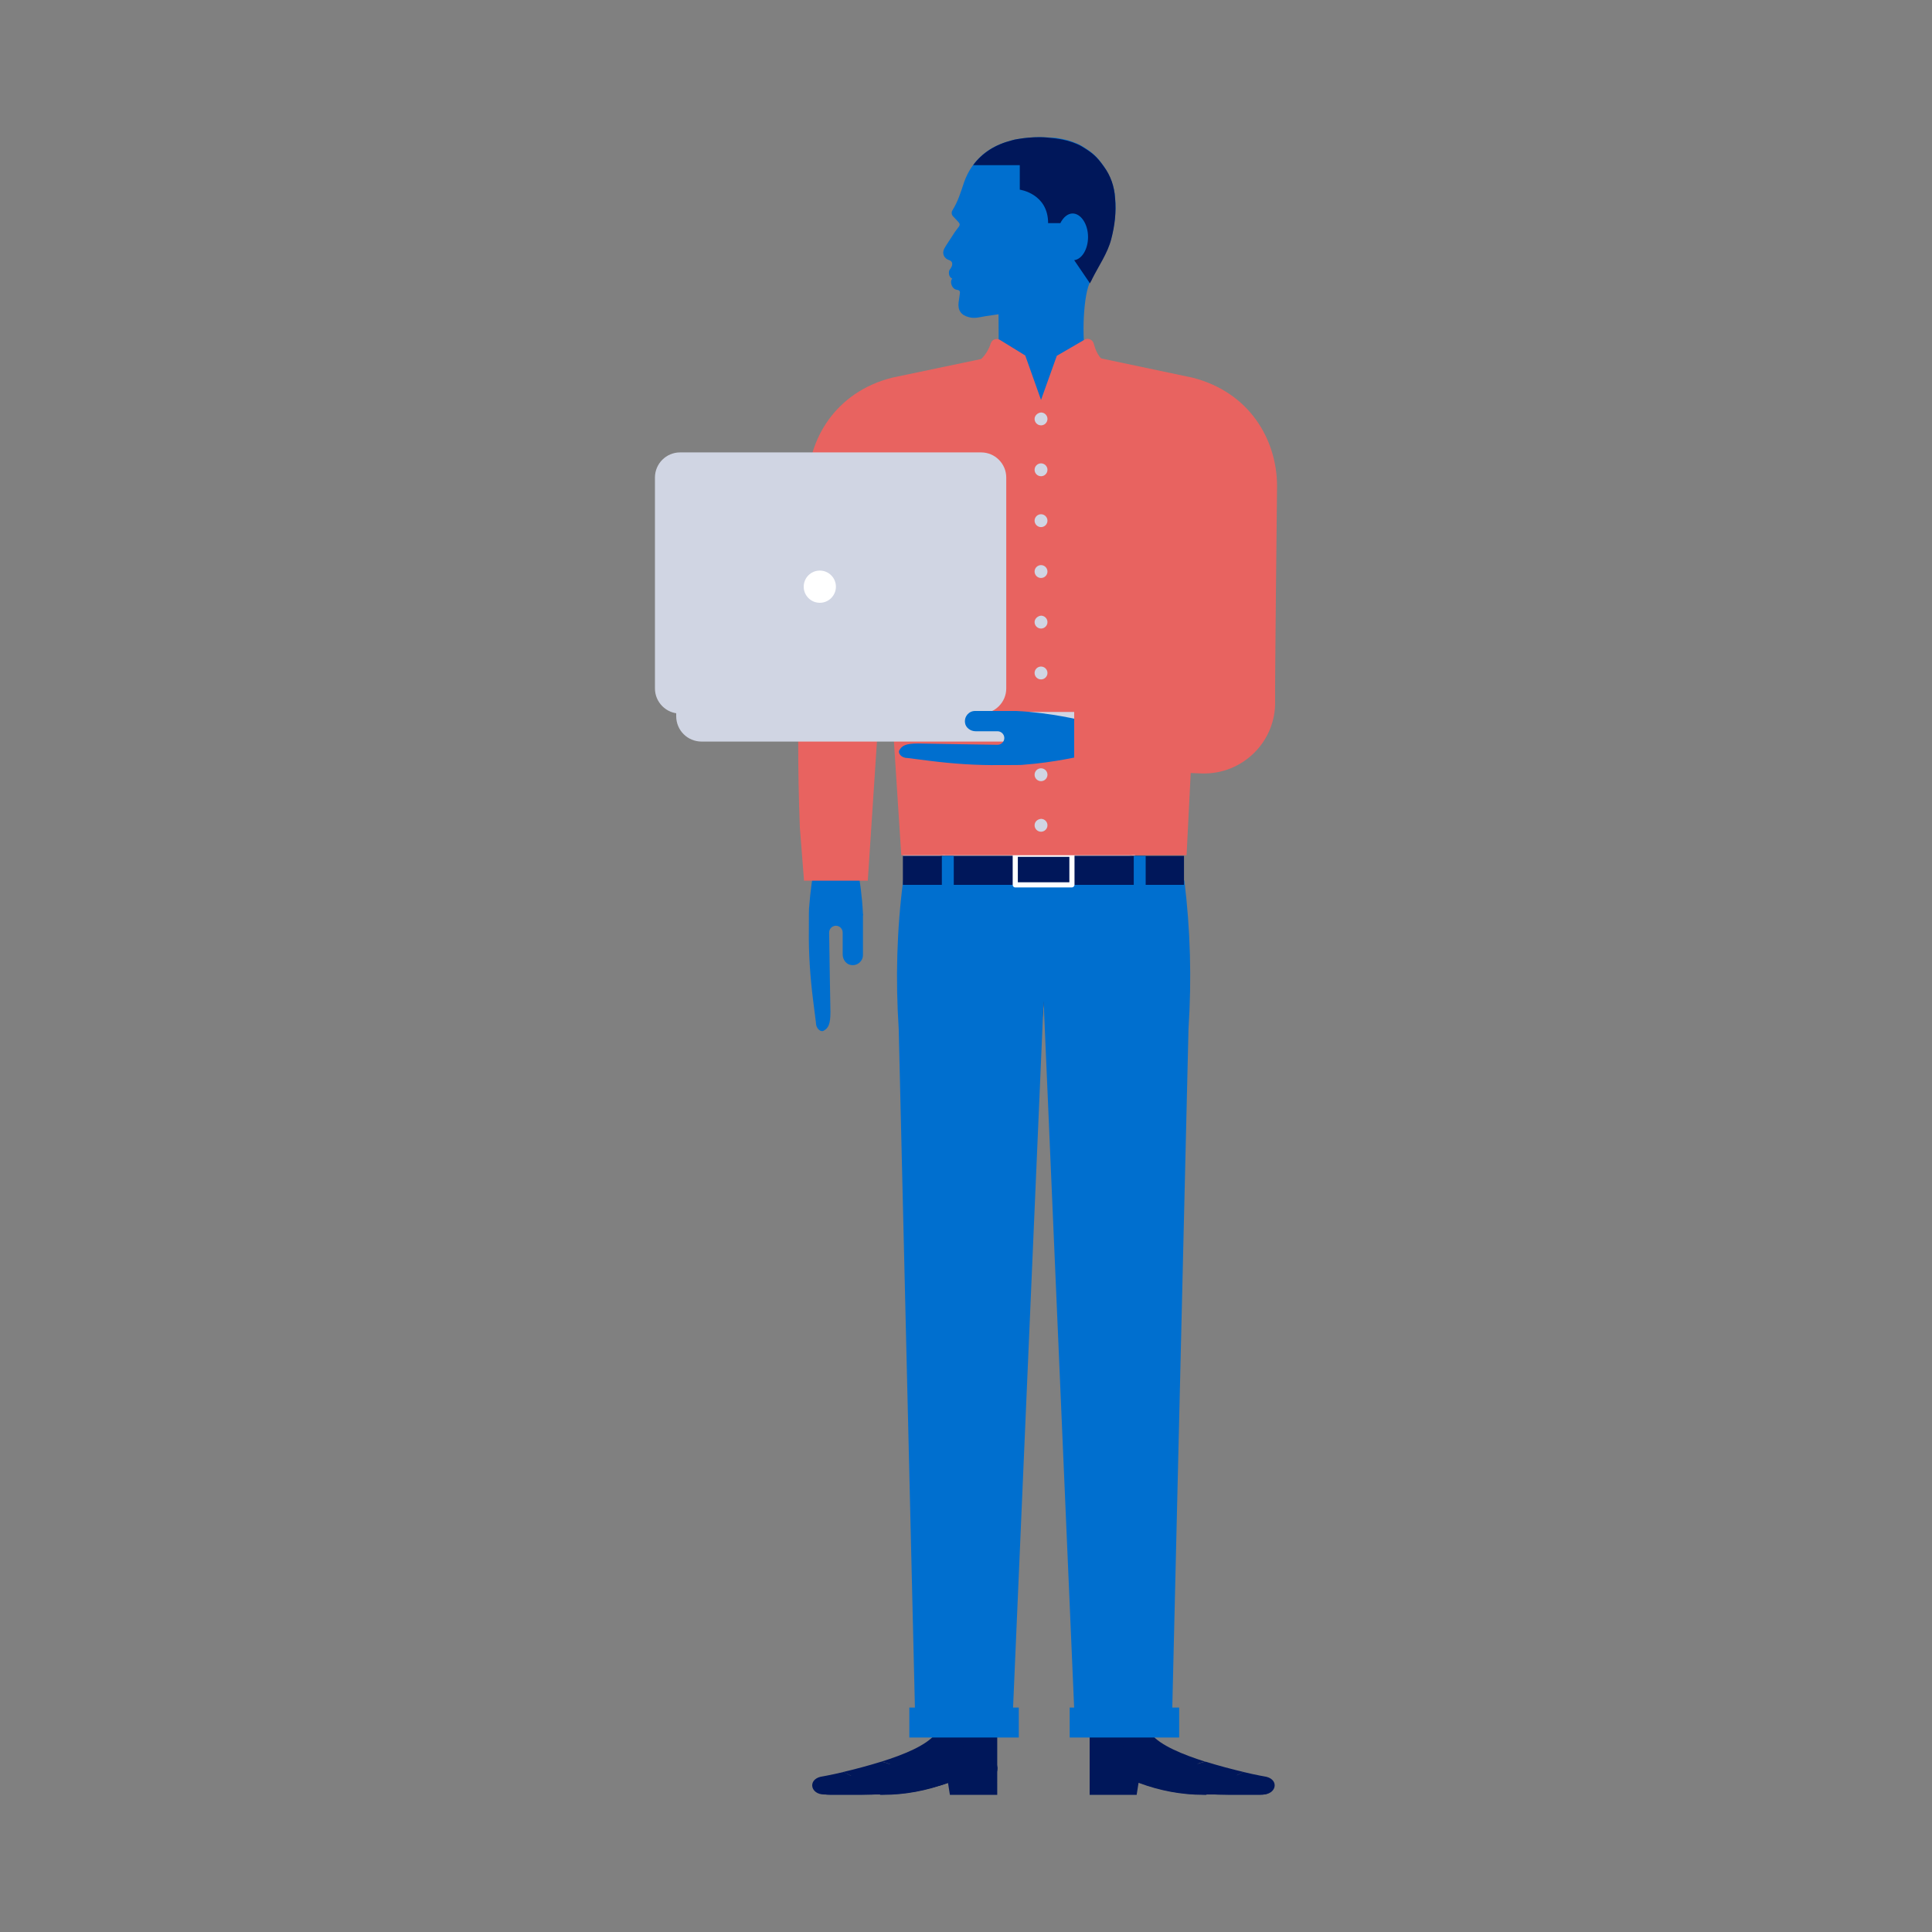 <?xml version="1.0" encoding="utf-8"?>
<!-- Generator: Adobe Illustrator 25.2.1, SVG Export Plug-In . SVG Version: 6.00 Build 0)  -->
<svg version="1.1" xmlns="http://www.w3.org/2000/svg" xmlns:xlink="http://www.w3.org/1999/xlink" x="0px" y="0px"
	 viewBox="0 0 600 600" style="enable-background:new 0 0 600 600;" xml:space="preserve">
<rect x="0" y="0" width="600" height="600" fill="#808080" stroke="none"/>
<style type="text/css">
	.st0{fill:#00175A;}
	.st1{fill:#CCD1DE;}
	.st2{fill:#FFFFFF;}
	.st3{fill:#006FCF;}
	.st4{fill:#E86360;}
	.st5{fill:#D0D5E3;}
	.st6{fill:#20346F;}
	.st7{display:none;}
	.st8{display:inline;fill:#20346F;}
</style>
<g id="Layer_1">
	<path class="st0" d="M392.3,553.5c0,0-1.3-0.5-5.5-1.5c-3.4-0.8-7.6-1.9-11.8-3.2c-7-2.2-17.3-6.8-20.1-10.1
		c0,0,9.4-87.6,6.1-116.9c4.2-26.5,5.3-102.3,5.3-102.3c1-15.4,0.6-30.8-1.3-46.1h-30h-21.2h-30.1c-1.9,15.3-2.3,30.7-1.3,46.1
		c0,0,1.1,75.8,5.3,102.3c-3.2,29.3,6.2,116.9,6.2,116.9l0,0c-2.8,3.4-13,7.9-20.1,10.1c-4.2,1.3-8.4,2.4-11.8,3.2
		c-4.2,1-5.5,1.5-5.5,1.5c-4,1-3.1,3.9,1.2,3.9h9.3h0.8c6.9,0,20.3-1.3,26.7-3.7l10.7-0.6c2.4,0.3,4.6-1.6,4.6-4.1l-1.6-7.1v-3.3
		c-0.6-31.3,12.5-98.7,2.7-125.1c7.8-34,13.3-102.6,13.3-102.6s0.1-0.2,0.3-0.6c0.2,0.4,0.4,0.6,0.4,0.6s5.5,68.6,13.3,102.6
		c-9.9,26.4,3.3,93.8,2.7,125.1v3.3l-1.6,7.1c0,2.5,2.1,4.4,4.6,4.1l10.7,0.6c6.4,2.5,19.8,3.7,26.7,3.7h0.8h9.3
		C395.4,557.4,396.4,554.5,392.3,553.5"/>
	<path class="st1" d="M351.4,260.4c-1.7,0.2-3.6,0-5.6,0c-0.3-0.1-0.6-0.2-1.3-0.2c-1.2,0.3-1.8,0.3-3.5,0.4c-1.3,0-3.3-0.1-4.6-0.2
		c-4.4,0.4-8.9,0.2-13.4,0.3c0,1.2,0,2.3,0,3.2l-0.2,0.1c0.1,0.4,0.2,1.1,0.2,1.8h28c0-0.2-0.1-0.5,0-0.7c0,0.4,0.1,0.3,0.1,0.5v0.1
		h0.5c0-0.1,0-0.2,0-0.3C351.6,263.9,351.5,262.1,351.4,260.4"/>
	<path class="st1" d="M292.3,260.8h-0.2C292.2,260.8,292.2,260.8,292.3,260.8c0-0.1,0-0.1,0-0.2c-1,0.1-3.2-0.1-2.4,0.3
		c-2.6-0.2-6.1,0.2-8.7-0.1c0.2,0.1-0.4,0.1-0.7,0.2c-0.2,0-0.4,0-0.6,0l0.6,4.8h11.4c0-0.2-0.1-0.5,0-0.7c0,0.4,0.1,0.3,0.1,0.5
		v0.1h0.5c0-0.1,0-0.2,0-0.3C292.4,264.1,292.3,262.4,292.3,260.8"/>
	<path class="st1" d="M321.9,260.6l-0.2-0.1c-4.8,0.4-10.6,0-14.7,0.3l0.4-0.3c-1.3-0.1-2.9,0.1-2.6,0.3c-1.3-0.1-3.2,0.2-4-0.1
		c-1.3-0.1-1.6,0.2-2.7,0.2c-2.1-0.1-3.1-0.1-4.7-0.1c0,1.1,0,2.2,0,3.1l-0.2,0.1c0.1,0.4,0.2,1.1,0.2,1.8h28c0-0.2-0.1-0.5,0-0.7
		c0,0.4,0.1,0.3,0.1,0.5v0.1h0.5c0-0.1,0-0.2,0-0.3C322,264,321.9,262.2,321.9,260.6"/>
	<path class="st2" d="M293.5,263.9c0-0.9,0-2,0-3.1c-0.2,0-0.4,0-0.7,0c0,0,0,0-0.1,0h-0.4c0.1,1.6,0.2,3.2,0.3,4.6
		c0,0.2,0,0.3,0,0.3h0.9c0-0.7-0.1-1.3-0.2-1.8H293.5z"/>
	<path class="st2" d="M292,265.6c-0.1-0.2-0.1-0.1-0.1-0.5c0,0.2,0,0.4,0,0.7h0.1C292,265.7,292,265.7,292,265.6"/>
	<path class="st2" d="M323,263.9c0-1,0-2.1,0-3.2c-0.3,0-0.7,0-1,0l-0.2-0.1c0.1,1.6,0.2,3.4,0.3,4.8c0,0.2,0,0.3,0,0.3h0.9
		c0-0.7-0.1-1.3-0.2-1.8L323,263.9z"/>
	<path class="st2" d="M321.6,265.6c-0.1-0.2-0.1-0.1-0.1-0.5c0,0.2,0,0.4,0,0.7h0.1C321.6,265.7,321.6,265.7,321.6,265.6"/>
	<path class="st2" d="M352.6,263.9c0-1,0-2.2,0-3.5c-0.3,0-0.5,0-0.8,0.1l-0.1-0.2c-0.1,0-0.3,0-0.4,0c0.1,1.7,0.2,3.6,0.3,5.1
		c0,0.2,0,0.3,0,0.3h0.9c0-0.7-0.1-1.3-0.2-1.8H352.6z"/>
	<path class="st2" d="M351.2,265.6c-0.1-0.2-0.1-0.1-0.1-0.5c0,0.2,0,0.4,0,0.7h0.1C351.2,265.7,351.2,265.7,351.2,265.6"/>
	<path class="st0" d="M338.4,553.6v-15h19.2l-1,7.7l12.3,4.3c0.8-2,2.9-3,5.5-3.5c4.2,1.3,8.4,2.4,11.8,3.2
		c-1.6,0.8-3.3,1.6-4.8,2.5c-2.3,1.3-4.7,2.7-6.7,4.5h-0.8c-6.9,0-13.7-1.3-20.1-3.7H338.4z"/>
	<path class="st0" d="M353.6,552.4c8,2.8,15.9,3.6,22.5,3.7c-0.5,0.4-1,0.8-1.5,1.3h-0.8c-6.9,0-13.7-1.3-20.1-3.7h-15.3v-1.2
		L353.6,552.4L353.6,552.4z"/>
	<path class="st0" d="M374.3,547.1c-2.6,0.5-4.7,1.5-5.5,3.5l-12.3-4.3l-0.2-5.9c-7.9,4.2-17.9,1.5-17.9,1.5v-3.3h19.2
		C360.3,542,367.3,544.9,374.3,547.1"/>
	<path class="st0" d="M386.1,550.3c4.2,1,7.2,1.5,7.2,1.5c4,1,3.1,5.5-1.2,5.5h-17.5c2-1.8,4.3-3.2,6.7-4.5
		C382.9,552,384.5,551.1,386.1,550.3"/>
	<polygon class="st0" points="353,557.4 338.4,557.4 338.4,553.6 353.6,553.6 	"/>
	<path class="st0" d="M309.7,553.6v-15h-19.2l1,7.7l-12.3,4.3c-0.8-2-2.9-3-5.5-3.5c-4.2,1.3-8.4,2.4-11.8,3.2
		c1.6,0.8,3.3,1.6,4.8,2.5c2.3,1.3,4.7,2.7,6.7,4.5h0.8c6.9,0,13.7-1.3,20.1-3.7H309.7z"/>
	<path class="st0" d="M294.4,552.4c-8,2.8-15.9,3.6-22.5,3.7c0.5,0.4,1,0.8,1.5,1.3h0.8c6.9,0,13.7-1.3,20.1-3.7h15.3v-1.2
		L294.4,552.4L294.4,552.4z"/>
	<path class="st0" d="M273.7,547.1c2.6,0.5,4.7,1.5,5.5,3.5l12.3-4.3l0.2-5.9c7.9,4.2,17.9,1.5,17.9,1.5v-3.3h-19.2
		C287.7,542,280.8,544.9,273.7,547.1"/>
	<path class="st0" d="M262,550.3c-4.2,1-7.2,1.5-7.2,1.5c-4,1-3.1,5.5,1.2,5.5h17.5c-2-1.8-4.3-3.2-6.7-4.5
		C265.2,552,263.6,551.1,262,550.3"/>
	<polygon class="st0" points="295,557.4 309.7,557.4 309.7,553.6 294.4,553.6 	"/>
	<path class="st3" d="M279.1,319.5l5.1,213.5h30.3l9.6-222.1l9.6,222.1H364l5.1-213.5c1-15.4,0.6-30.8-1.3-46.1h-87.3
		C278.5,288.7,278.1,304.1,279.1,319.5"/>
	<rect x="282.4" y="530.3" class="st3" width="34" height="9.3"/>
	<rect x="332.2" y="530.3" class="st3" width="34" height="9.3"/>
	<rect x="280.4" y="265.8" class="st0" width="87.3" height="9"/>
	<path class="st2" d="M332.9,275.6h-17.6c-0.5,0-0.8-0.4-0.8-0.8v-9.5c0-0.5,0.4-0.8,0.8-0.8h17.6c0.5,0,0.8,0.4,0.8,0.8v9.5
		C333.7,275.2,333.3,275.6,332.9,275.6 M316.1,274h16v-7.9h-16V274z"/>
	<rect x="292.5" y="265.8" class="st3" width="3.7" height="10.1"/>
	<rect x="352.1" y="265.8" class="st3" width="3.7" height="10.1"/>
	<path class="st3" d="M268,283.8c-0.5-10.8-3-20.7-3-20.7l-10.9,0.1c0,0-2.1,8.7-2.8,18.4c-0.1,0.1-0.1,3.5-0.1,7.2
		c-0.1,7.3,0.4,14.5,1.3,21.7c0.5,3.8,0.9,7.1,0.9,7.1c0,2,1.6,3,2.4,2.5c1.4-0.8,2.1-1.9,2.1-5.8c0,0-0.4-22.4-0.4-24.7
		c0-1.2,1-2.1,2.1-2.1l0,0c1.2,0,2.1,1,2.1,2.1v6.8c0,1.6,1.1,3.1,2.6,3.3c2,0.3,3.7-1.2,3.7-3.1v-12.3
		C268.1,284.3,268.1,284.1,268,283.8"/>
	<path class="st3" d="M322.9,42.6L322.9,42.6c-2.3,0-4.6,0.2-6.9,0.6c-0.6,0.1-1.2,0.2-1.8,0.4c-7.1,1.8-12.3,6-14.8,13
		c-1,3-1.9,6-3.6,8.7c-0.4,0.6-0.3,1.4,0.2,1.9c0.5,0.6,1.1,1.1,1.6,1.7c0.5,0.5,0.6,1,0.1,1.6c-0.8,1-1.5,2-2.1,3
		c-0.8,1.3-1.7,2.5-2.4,3.8c-0.7,1.5,0,3,1.6,3.5c0.8,0.3,1,0.8,0.9,1.5c-0.1,0.5-0.4,1-0.8,1.5c-0.3,0.5-0.4,2,0.6,2.6
		c0.1,0,0.1,0.1,0.2,0.2c-0.8,0.7-0.2,3.2,1.5,3.4c0.7,0.1,1,0.4,0.9,1.1c-0.1,0.9-0.3,1.9-0.4,2.8c-0.3,2.5,0.8,4,3.2,4.6
		c1.7,0.5,3.4,0,5.1-0.3c1.4-0.2,4.1-0.6,4.1-0.6s0.1,11.1,0,12.5l12.8,19.8l14.4-19.5c-1.4-4.2-1-19.5,1.5-23.3
		c0.1-0.2,0.3-0.5,0.4-0.8c2-4,4.8-8,5.9-12.3c1.1-4.2,1.6-8.4,1.2-12.7c-0.3-3.6-1.6-6.9-3.6-9.8c-2.2-3.1-3.5-4.2-6.8-6.2
		c-1.5-0.9-4.1-1.8-5.8-2.1c-0.6-0.1-1.5-0.3-2.3-0.4C326.2,42.7,324.5,42.6,322.9,42.6"/>
	<path class="st4" d="M395.2,150.9c0-14.5-8.6-29.2-26.2-33.7l-13.8-2.9c-0.7-0.2-1.3-0.3-2-0.4l-11-2.3c-1.3-1.3-2.1-3.2-2.5-4.8
		c-0.3-1.3-1.8-2-2.9-1.3l-8.6,5l-4.9,13.7l-4.9-13.8l-7.8-4.8c-1.1-0.7-2.5-0.2-2.9,1c-0.5,1.6-1.5,3.5-3,4.9l-27.7,5.8
		c-17.6,4.5-26.2,19.2-26.2,33.7l-2.3,51.5c-0.8,18.2-0.8,36.3-0.1,54.5l1.3,16.5h19.8l5.5-83.6l4.9,75.7h88.6l4.2-83.4h22.8v-31.3
		L395.2,150.9L395.2,150.9z"/>
	<path class="st0" d="M342.8,51.7c-2.2-3.1-3.5-4.2-6.8-6.2c-1.5-0.9-4.1-1.8-5.8-2.1c-0.6-0.1-1.5-0.3-2.3-0.4
		c-1.7-0.2-3.4-0.4-5-0.4c-2.3,0-4.6,0.2-6.9,0.6c-0.6,0.1-1.2,0.2-1.8,0.4c-5.1,1.3-9.1,3.8-12,7.7h14.5v7.6c0,0,8.8,1.2,8.8,10.4
		h3.8c0.9-1.8,2.3-3,3.8-3c2.6,0,4.8,3.3,4.8,7.3c0,3.8-1.9,6.9-4.3,7.2l4.9,7.2c0.1-0.2,0.2-0.5,0.3-0.6c0.1-0.2,0.3-0.5,0.4-0.8
		c2-4,4.8-8,5.9-12.3c1.1-4.2,1.6-8.4,1.2-12.7C346.1,57.9,344.9,54.5,342.8,51.7"/>
	<path class="st5" d="M304.7,221.6h-93.5c-4.3,0-7.8-3.5-7.8-7.8v-65.5c0-4.3,3.5-7.8,7.8-7.8h93.5c4.3,0,7.8,3.5,7.8,7.8v65.5
		C312.5,218.1,309,221.6,304.7,221.6"/>
	<circle class="st2" cx="254.6" cy="182.2" r="5"/>
	<path class="st5" d="M365.2,221.1H210v1.3c0,4.4,3.5,7.9,7.9,7.9h139.4c4.4,0,7.9-3.5,7.9-7.9L365.2,221.1L365.2,221.1z"/>
	<path class="st5" d="M321.3,161.7c0,1.1,0.9,2,2,2s2-0.9,2-2s-0.9-2-2-2C322.2,159.7,321.3,160.6,321.3,161.7"/>
	<path class="st5" d="M321.3,177.5c0,1.1,0.9,2,2,2s2-0.9,2-2s-0.9-2-2-2C322.2,175.5,321.3,176.4,321.3,177.5"/>
	<path class="st5" d="M321.3,130.1c0,1.1,0.9,2,2,2s2-0.9,2-2s-0.9-2-2-2C322.2,128.2,321.3,129.1,321.3,130.1"/>
	<path class="st5" d="M321.3,145.9c0,1.1,0.9,2,2,2s2-0.9,2-2s-0.9-2-2-2C322.2,143.9,321.3,144.8,321.3,145.9"/>
	<path class="st5" d="M321.3,193.2c0,1.1,0.9,2,2,2s2-0.9,2-2s-0.9-2-2-2C322.2,191.3,321.3,192.2,321.3,193.2"/>
	<path class="st5" d="M321.3,209c0,1.1,0.9,2,2,2s2-0.9,2-2s-0.9-2-2-2C322.2,207,321.3,207.9,321.3,209"/>
	<path class="st5" d="M321.3,224.8c0,1.1,0.9,2,2,2s2-0.9,2-2s-0.9-2-2-2C322.2,222.8,321.3,223.7,321.3,224.8"/>
	<path class="st5" d="M321.3,240.6c0,1.1,0.9,2,2,2s2-0.9,2-2s-0.9-2-2-2C322.2,238.6,321.3,239.5,321.3,240.6"/>
	<path class="st5" d="M321.3,256.3c0,1.1,0.9,2,2,2s2-0.9,2-2s-0.9-2-2-2C322.2,254.4,321.3,255.2,321.3,256.3"/>
	<path class="st3" d="M315.6,220.8c10.8,0.5,20.7,3,20.7,3l-0.1,10.9c0,0-8.7,2.1-18.4,2.8c-0.1,0.1-3.5,0.1-7.2,0.1
		c-7.3,0.1-14.5-0.4-21.7-1.3c-3.8-0.5-7.1-0.9-7.1-0.9c-2,0-3-1.6-2.5-2.4c0.8-1.4,1.9-2.1,5.8-2.1c0,0,22.4,0.4,24.7,0.4
		c1.2,0,2.1-1,2.1-2.1l0,0c0-1.2-1-2.1-2.1-2.1H303c-1.6,0-3.1-1.1-3.3-2.6c-0.3-2,1.2-3.7,3.1-3.7h12.3
		C315.1,220.8,315.4,220.8,315.6,220.8"/>
	<path class="st4" d="M337.2,110.3l33.2,7c17.6,4.5,26.2,19.2,26.2,33.7c0,0-0.7,62.7-0.6,66.7c0.3,12.6-10.1,22.9-22.8,22.5
		l-39.6-1.5v-18.8l29.2-4.6c4.2-0.6,7.2-4.3,7-8.5l0.4-23.4L337.2,110.3z"/>
	<polygon class="st6" points="333.4,223.7 333.4,223.6 333.7,223.6 	"/>
</g>
<g id="Layer_2" class="st7">
	<path class="st8" d="M210.6,220c12.5-0.6,22,0.1,33.9-0.2c-0.3,1.4,0.7,0.5,1.8,0c-0.2,0.1,0.1,0.4,0,0.5c0.5-0.5,1.4-1.1,1.9-0.4
		c-0.3,0.4,0.2,0.1,0.5,0.1c0.6-0.7,8.2-0.9,6.4-0.5c0.9-0.3,1.2,0.4,1.7,0.1c0.3-0.3,1.2-0.5,0.8,0.3c0.7-0.9,1.8-0.3,2.9-0.5
		c-0.1,0.9,2.3-0.6,1.9,0.4c0.5,0.5,1.1-1,1.3-0.3c1.1-0.3,3,0.1,2.7,0.4c1.1-0.6,1.6-0.2,2.4,0.3c-0.2-0.2,0.2-0.1,0.3-0.2
		c0.4,0.5-0.4-0.7,0.8-0.2c0.3-0.2,0.7-0.1,0.2,0c0.2,0.6,0.8-0.5,0.4,0.1c1.5,0.1,5.1-0.9,7,0.3c0.4-0.2,0.4-1,1.4-0.4
		c-0.1-0.5,0.3,0.4,0.6,0.1c0-0.3,0.1-0.1,0.2,0c0.1-0.1,0.1-0.4,0.3-0.2c0.1,0.5,0.7-0.4,1,0c0.1,0.3,0.6,0.4,0.3,0
		c1.1,0.8,3.9-1.1,4,0.4c0.4,0.2,0.8-0.4,0.6-0.4c1,0,0.5,0.3,0.4,1.2c0.7,0-0.4,0.4,0.2,0.4c0.5-0.3,0.1-1.3,0.9-1.3
		c-0.6,0.4-0.1,0.3,0.4,0.3c-0.4-0.7,0.8,0.3,0.4-0.5c0.8-0.8,0.3,1.5,0.9-0.2c0.1,0.5,0.5,0.5,0.7,0.2c0.4,0.4,1.9,0.5,0.8-0.1
		c0.5,0.1,0.5,0.1,0.9-0.1c-0.1,0.3,0.1,0.2,0.1,0c0.4-0.1,0.1,0.4,0.4,0.3c-0.6,0.8,0.6-0.3,0.7-0.3c-1,0.5,0.9,0.6,0.3,0
		c1.5,0,0.3,1.5,1.3,1.3c0-1.7,0.7-0.4,1.1-0.7c0.1-0.3-0.2-0.5,0.4-0.5c-0.2,0.2,0.4,0.8-0.4,0.6c-0.1,0.5,0.8,0.6,0.7,0.1
		c-0.4-0.5,0.7,0.3,0.1-0.7c0.4,0.2,0.6-0.4,1,0.2c-0.7,0.3-0.7,0.2,0.1,0.2c-0.6,1.3,1.8-0.8,1.6,0.3c-0.9-0.3-1.6,0.2-1.1,1.1
		c0-0.2,1.7-1.4,1.2-0.5c3.1,0.1,0.7-0.7,2.1-0.5c-1.1,1.4,1.8,0.7,2.8,0.7c0.3,0.6,0.5,0.7,1.4,0.3c-0.1,1.4,1.6-0.1,2.5,0.7
		l-0.7,0.5c0.1-0.3,0.1-1-0.5-0.4c0.5-0.1,0.1,0.5-0.4,0.6c0.3-0.3-1,0.1-1.6,0.1c-6-0.7-18.8,0.7-26.4,0.3
		c-4.1-0.1-12.4,0-17.7-0.4c0.7-0.3-1-0.2-0.5-0.1C252.9,221.7,212.1,225.6,210.6,220"/>
	<path class="st8" d="M304.8,114.1c1.2,0.6,1.5,2.3,1.4,3c0.4,0,0.2,0.2,0,0.3c0.6-0.4,0.5,0.2,0.8,0.3c-0.1,0.4,1.2,1.3,1,1.4
		c0.3,0-0.1,0.2,0.3,0.1l-0.2,0.1c0.3-0.1,0,0.7,0.5,0.5c-1.2,0,1,1,0.2,1.5c0.6,0.2,0.1,0.4,0.6,0.5c-0.1,0-0.1,0-0.2,0
		c0.3,0,0,0.2,0.2,0.2c-0.6,0.1,0.2,0,0.1,0.1c-0.4,0,0.2,0.3,0.3,0.3c-0.2,1.1,0.9-0.1,0,1.5c0,0.6,0.8-0.8,0.4,0.2
		c0.1-0.2,0.3-0.5,0.4-0.8c-0.1,0.4,0,0.3,0.1,0c0.1,0.1-0.1,1.7,0.1,0.4c-0.1,0.6,0.1-0.3,0.1-0.1c-0.1,0.8,0-0.2,0.1-0.3
		c0-0.3-0.1,0.6-0.1,0.4c0,0.6,0.2-0.5,0.2,0.3c0-0.9,0,0.1,0,0.1c0,0.3,0-0.1,0-0.1c0-0.2,0,0.2,0,0.2c0.1-0.5,0.3-0.2,0.2-1
		c0,0.4,0,0.5,0.1,0.8c0-0.6,0,0.7,0,0.1c0,0.4,0-0.9,0-0.2c0-0.1,0-0.6,0-0.2c0,1.2,0,0,0-0.6c0,0,0.2,0.7,0.2,1
		c0-0.1-0.1-0.6-0.1-0.9c0,0.1,0,0.2,0,0.2c-0.1-0.8,0,0-0.1-0.6c0.1,0.2,0.1-0.1,0.2,0.3c-0.2-1.2,0.2,0.5,0.1-0.3
		c0.2,0.7,0.2,0.3,0-0.2c0.2,0.3,0-0.4,0.4,0.4c0.1,0.3-0.1-0.6-0.2-0.7c0.1,0.2-0.1-0.3,0.1,0.1c-0.1-0.2,0.1,0-0.1-0.3
		c0.1-0.1,0.5,0.2,0.3-0.1c-0.1,0.1-0.2-0.3,0.2,0.1c0.1-0.2-0.5-0.5-0.1-0.3c-0.4-0.3,0.3,0,0.5-0.2c-0.2,0-0.1-0.1-0.2-0.2
		c0.3-0.2-0.3,0-0.3-0.3c0.6,0.2-0.3-0.5,0.2-0.3c-0.2,0,0.4,0.2,0.2,0.1c-0.1-0.1-0.4-0.2-0.3-0.2c0.8,0.4-0.2-0.3,0.3-0.4
		c0.2,0-0.1-0.3-0.1-0.4c0.3,0,0.7,0.3,0.5,0.1c-0.6-0.2-0.5-1.2,0.1-1.2c0.8,0.2-0.8-0.3,0-0.5c-0.5-0.1,0.6,0-0.1-0.3
		c0.4,0.1-0.3-0.4,0.2-0.1c-0.6-0.4,0.6-0.4,0-0.5c0.9-0.1-0.4-1.8,0.7-1c-0.1-0.3-0.2-0.2-0.4-0.5c0.1,0,0.3,0.1,0.4,0.2
		c-0.1-0.3,1,0.6,1.2,0.5c-0.7-0.4-1.3-0.6-0.9-0.8c-0.5-0.4-0.1,0.1-0.6-0.5c0.7,0.4,0.8,0.3,0.1-0.1c0.1,0,0.3,0.1,0.4,0.2
		c0.2,0-0.4-0.3,0.1-0.2c-0.4,0,0.7-0.6-0.2-0.4c0.2,0.1,0-0.1-0.1-0.4c0.3,0.2,0.2,0.1,0,0c0-0.2,0.5,0.1,0.5,0.2
		c0.3-0.2-0.7-0.3-0.3-0.5c0.3,0.5,1,0,0.2,0c0.2-0.1,0.5-0.3,1.4,0.1c0-0.3-0.8-0.5-1-0.7c0-0.2,1,0.3,0.4-0.1
		c-0.7-0.3-0.6-0.5,0.1-0.1c-0.4,0.1,0.8,0.3,0.1,0c-0.2-0.1-0.3-0.1-0.8-0.4c0.4,0.2-0.1-0.1-0.1-0.2c0.3,0.1,0.9,0.7,0.9,0.2
		c-0.4-0.1-0.6-0.7,0-0.4c-0.6,0.3,0.4,0.7,0.9,0.8c-0.4-0.1-0.9-1-0.4-0.5c0.3-0.6,0-0.6-0.6-0.8l0.2,0.1c-0.1-0.3,1.4,0.9,0.8-0.2
		c0.3,0,0.2-0.3,0.2-0.5c0.6,0.2,0.5,0.1,0.3,0c0,0,0.4-0.1,0-0.4c0,0.1,0.5,0.3,0.2,0.1c1,0.4-0.3-0.8,0.5-0.5l-0.1-0.1
		c0.2,0.1,0.3,0.1,0.2,0c0.7,0.6-0.1,0.1-0.1,0.3c0.2,0,0.5,0.5,0.4,0.2c0.3,0.3,0,0.2-0.2,0.1c0.5,0.2,0,0.4,0.2,0.6
		c-0.7-0.6-0.8-0.3-0.2,0.1l-0.2-0.1c0.4,0.2-0.1,0.9-0.3,0.7c0.4,0.2-0.2,2.1-0.5,1.7c0.2,0.1-0.2,0-0.2,0c0.4,0,0.4,1,0.2,0.8
		c-0.2,0.7-0.5,1.2-0.6,2.5c-0.1-0.1-0.3,0.9-0.4,1.1c-0.3-0.3-0.8-0.1-0.1,0.1c-0.3,0.2-0.2,1.1-0.7,0.9c0.3,1.6-1.6,4-2.4,6.2
		c-0.1-0.4-0.4,1.2-0.4,0.3c-0.1-0.2,0,0.9-0.2,0.2c0.1,0.9-0.6,1.9-0.7,2.9c-0.3,0-0.1-1.7-0.3-0.5c0-0.2,0,0.4,0,0.2
		c-0.3-0.5-0.2-0.5-0.2,0.4c-0.1-1.1-0.3-1-0.3-1.4c-1.9,0.5-4.4-8.1-5-8.8h0.1c-1.6-0.6-1.1-4-2.2-5.3
		C303.8,114.2,304.5,113.9,304.8,114.1"/>
	<path class="st8" d="M342.4,113.7c0.1,1.4-1.1,2.5-1.9,2.7c-0.1,0.6-0.5,2.6-0.9,2.9c0.2,0.1-0.3,0.2-0.1,0.6
		c-0.3-0.6-1.2,1.4-1.2,1.4c-0.6-0.3,0.4,0.7-0.3,0.1c0.2,0.2,0.1,0.3,0.1,0.4c0-0.2-0.2,0.1-0.2,0.2c-0.2-0.2,0,0.6-0.5,1.1
		c-0.7-0.3,0.1,0.2-0.3,0.7c-1.2-1.6,0.1,1.2-0.7,0.2c0,0.4,0.5,1,0.1,0.8c0.2,0.1,0.1,0.8-0.2,0.3c-0.1-0.6-0.2,0.1-0.2,0
		c0,1.1-0.3,1.7-0.8,2.2c0-0.4-0.1,0.9-0.1,0.1c-0.3,0.9-0.8,2.5-0.8,1.1c0,0.7,0.2-0.8,0.2-0.2c-0.1-0.2-0.1,1-0.2,0.2
		c0-0.2,0.2-0.9-0.1-0.3c-0.1,0.4-0.1-0.2-0.1,0.3c-0.1-0.3,0-0.8,0.1-1.2c0,0-0.2,0.9-0.2,0.3c-0.1,0.8-0.1-0.2-0.2,0.3
		c-0.3-0.8-0.1-2.8-0.5-1.5c0-0.6-0.5-0.2,0-0.9c0.1-0.4-0.4-0.2-0.5,0.1c0.1-0.3-0.3-0.1,0-0.4c-0.4-0.4-0.5-1.3-0.1-1.4
		c0.1-0.3-0.6,0.1-0.6-0.2c0.3,0,0.1-0.3-0.1-0.2c0.6-0.3,0.1-0.3,0.5-0.6c-0.5,0.1,0-0.1-0.1-0.1c-0.2,0.2-0.2,0.2-0.4,0.2
		c0.4-0.4-0.4-0.1,0.1-0.3c-0.2,0.2,0.4-0.1,0.1-0.1c-0.5,0.1-0.2,0,0-0.1c-0.4,0.3-0.3-0.2-0.7-0.3c0.7-0.3,0.3-0.4-0.2-0.2
		c0.1-0.4-1.1-1.1-0.1-1.3c0-0.1-1,0.4-0.6-0.2c-0.1,0.1-0.1,0.1-0.2,0.1c0.5-0.1,0.2-0.4,0-0.2c0.4-0.2-0.3,0,0.2-0.2
		c-0.9,0.1,0.2-0.7-0.5-0.3c0.6-0.6-1.5-0.9-0.3-1.2c-0.2-0.2-0.4,0-0.7-0.1c0.5-0.4,0.3-0.1,1.2-0.5c0.7-0.5-0.6,0.2-1,0
		c0.2,0,0.5,0,0.2-0.2c-0.5,0.3-0.3,0.1-0.2-0.1c-0.4,0-0.5,0.2-0.6,0c1.3-0.4-0.4,0,0.4-0.5l-0.2,0.1c0.2-0.2,0.2-0.8-0.2-0.2
		c0.1-0.3-0.5-0.1-0.1-0.3c-0.5,0.3,0.1-0.3,0.2-0.2c0.2-0.4-0.7,0.1-0.6-0.1c0.6,0.1,0.8-0.6,0.1-0.2c0.5-0.4-0.6,0.2,0.2-0.5
		c0.2,0.1,1.2-0.3,0.7-0.4c-2,0.8,0.2-0.6-1.1,0.1c-0.8-0.2,0.6-0.2,0.7-0.5c-0.6,0-0.4,0-1.1,0.2c0.3,0-0.5-0.2,0.6-0.3
		c-0.6-0.2,0.4-0.3,0.1-0.5c-0.5,0.2-0.8-0.1-0.3-0.3c-0.3,0.5,0.9,0.1,1.2-0.2c-0.4,0.2-1.4-0.1-0.6-0.1c-0.2-0.9-1.1,0-0.8-0.2
		c0.1-0.5,1.1-0.4,0.1-1.4c0.4-0.2,0.5-0.4,0.4-0.3c-0.1,0,0.1-0.3-0.4-0.2l0.4-0.1h-0.1c0.5,0,0.4-0.4,0-0.2
		c-0.4-0.5,0.2-0.6-0.1-0.7h0.6c-0.1,0-0.8,0.4-0.3,0.3c0-0.1,0,0-0.1,0c0.4-0.1,0.9-0.3,0.5,0c0.4-0.1,0.3,0.2,0.5,0.4
		c-0.4,0.2-0.7-0.2-0.6,0.2c0.6-0.2,1.2,0.2,0.7,0.8c0.5,0,1.5,1.7,0.9,1.8c1.5,0.9,2.3,3.9,3.2,5c-0.1-0.4-0.4,0.4,0.2,0
		c-0.2,0.3,0.4,0.4,0.2,0.7c0.6,0.3,0.3,1.3,1.1,2.2c0,0.1,0,0.2-0.1,0.2c0.2-0.2-0.2,0.5,0.1,0c-0.1,0.1,0,0.1-0.1,0.2
		c0.1-0.1,0,0.2,0.1,0.4c0,0,0,0.3-0.1,0.4c-0.1,0.3,0.2-0.5,0,0.2l0.1-0.3c0,0.4,0.2,0.1,0.2-0.1c0,0.4-0.1,1.7,0,0.8
		c0,0.2,0-0.4,0-0.2c0,0.4,0,0.9,0-0.2c0,0.3,0.1,0.7,0.1,0.3v0.3c-0.1-0.7,0.1-1.3,0-2l0,0c0.6-1,1.6-3,2.5-3.1
		C337.3,118.1,342.1,112.1,342.4,113.7"/>
	<path class="st8" d="M366.5,240.1c-10.8,0.1-20-1-29.6-1.3c-5.5,0.9-2.3-7.3-3-10.4c0.7-0.9-1.2-7.5,0.5-7.9c0,0.4-0.3-1.7,1.1-1.6
		c-0.4,0.2,0.3,0.3,0.1,0.5c3.3-2.2,11.2-3.2,14.3-4.2c-0.6,0.7,1.4-0.2,1.3-0.4c2.7-0.2,5.7-0.9,8.2-1.5c-0.8,0.9,0.6,0.1,1.1,0
		c-0.4-0.8,5.3-1,4.2-1.1c0.5,0.3,2.9-1.7,2.9-0.4c0.5-0.1,0.7-0.6,1.1-0.2c-0.3-0.2,0.2-0.2,0.3-0.3c-0.3,0.2,0.3,0.1,0.5,0
		c-0.5-0.2-0.7,0-0.1-0.4c0.2,0.4,0.8-0.2,0.9,0c-0.4-0.1,0.2,0.6,0.2-0.2c0,0.2,0.4,0.3,0.4,0.1c-0.1-0.1-0.2-0.3-0.1-0.2
		c-0.2-3.7-0.5-7.6-0.3-11.2c-0.4,0.2,0.4-0.4,0.1-0.9c-0.5-0.1,0.1-2.8-0.3-2.6c0.6-2-0.5-4.1-0.2-5.9c0.9,0.1,0.3-1.3,0.1-0.8
		c-0.2-2.2,1.1,0.1,1.2-0.9c1.3,0.2-0.9-0.6-1-1.3c0.5,1,0.3-0.1,0.3-0.6c-0.5,0.4-0.4-0.3-0.1-0.5c-0.6-0.4-0.5,0-0.6-0.9
		c0.3-0.2,0.6,0.5,0.7,0c-0.9,0.3,0.2-4.7-0.8-2.6c0.2-0.5,0-0.8-0.2-1.3c0.3,0.1,0.2-0.2,0-0.2c-0.1-0.6,0.4-0.1,0.3-0.7
		c0.8,0.9-0.3-0.7-0.3-0.9c0.5,1.5,0.7-1.4,0-0.6c0.3-0.7-0.4-0.5,0.4-1.6c0.4,0.7,0.3,0,0.8,0.1c-0.1-0.6-0.6-0.7-1.2-1.1
		c0.2-0.5,1-1.7,0.1-1.1c-1-2.1,0.8,0.3,0.7-0.7c0-0.7-0.3-0.7-0.5-0.3c-0.1-0.6,0.3-0.7-0.1-0.9c-0.4,1.2-0.3,0-0.6-0.7
		c0.8-0.9,0.1,0.8,0.6,0.6c0-0.4-0.2-0.6-0.1-1c1.1,0.9-0.8-2.7,0.3-2.4c-0.3,1.1,0.1,2.4,1,1.6c-0.1,0-1.4-2.4-0.5-1.8
		c-0.1-1,0.1-2.3-0.4-2.7c-0.1,0.8-0.9,0.5-0.2,0.4c0-0.9,0-0.4,0.8-0.5c0.1-1.3-0.4-4.8,0.3-5c-0.1-0.2,0.2-1.1-0.3-1.3
		c1.5,0.1-0.2-2.4,0.7-3.7c0,0.4,1.1,1.4,0,0.9c1.1,69.9,13.6,49.9-34.9,62.9l0,0c-0.2,4.9,0.1,10.2,0,15.2l0,0l0,0
		C338.9,237.6,372,235.4,366.5,240.1"/>
</g>
</svg>
